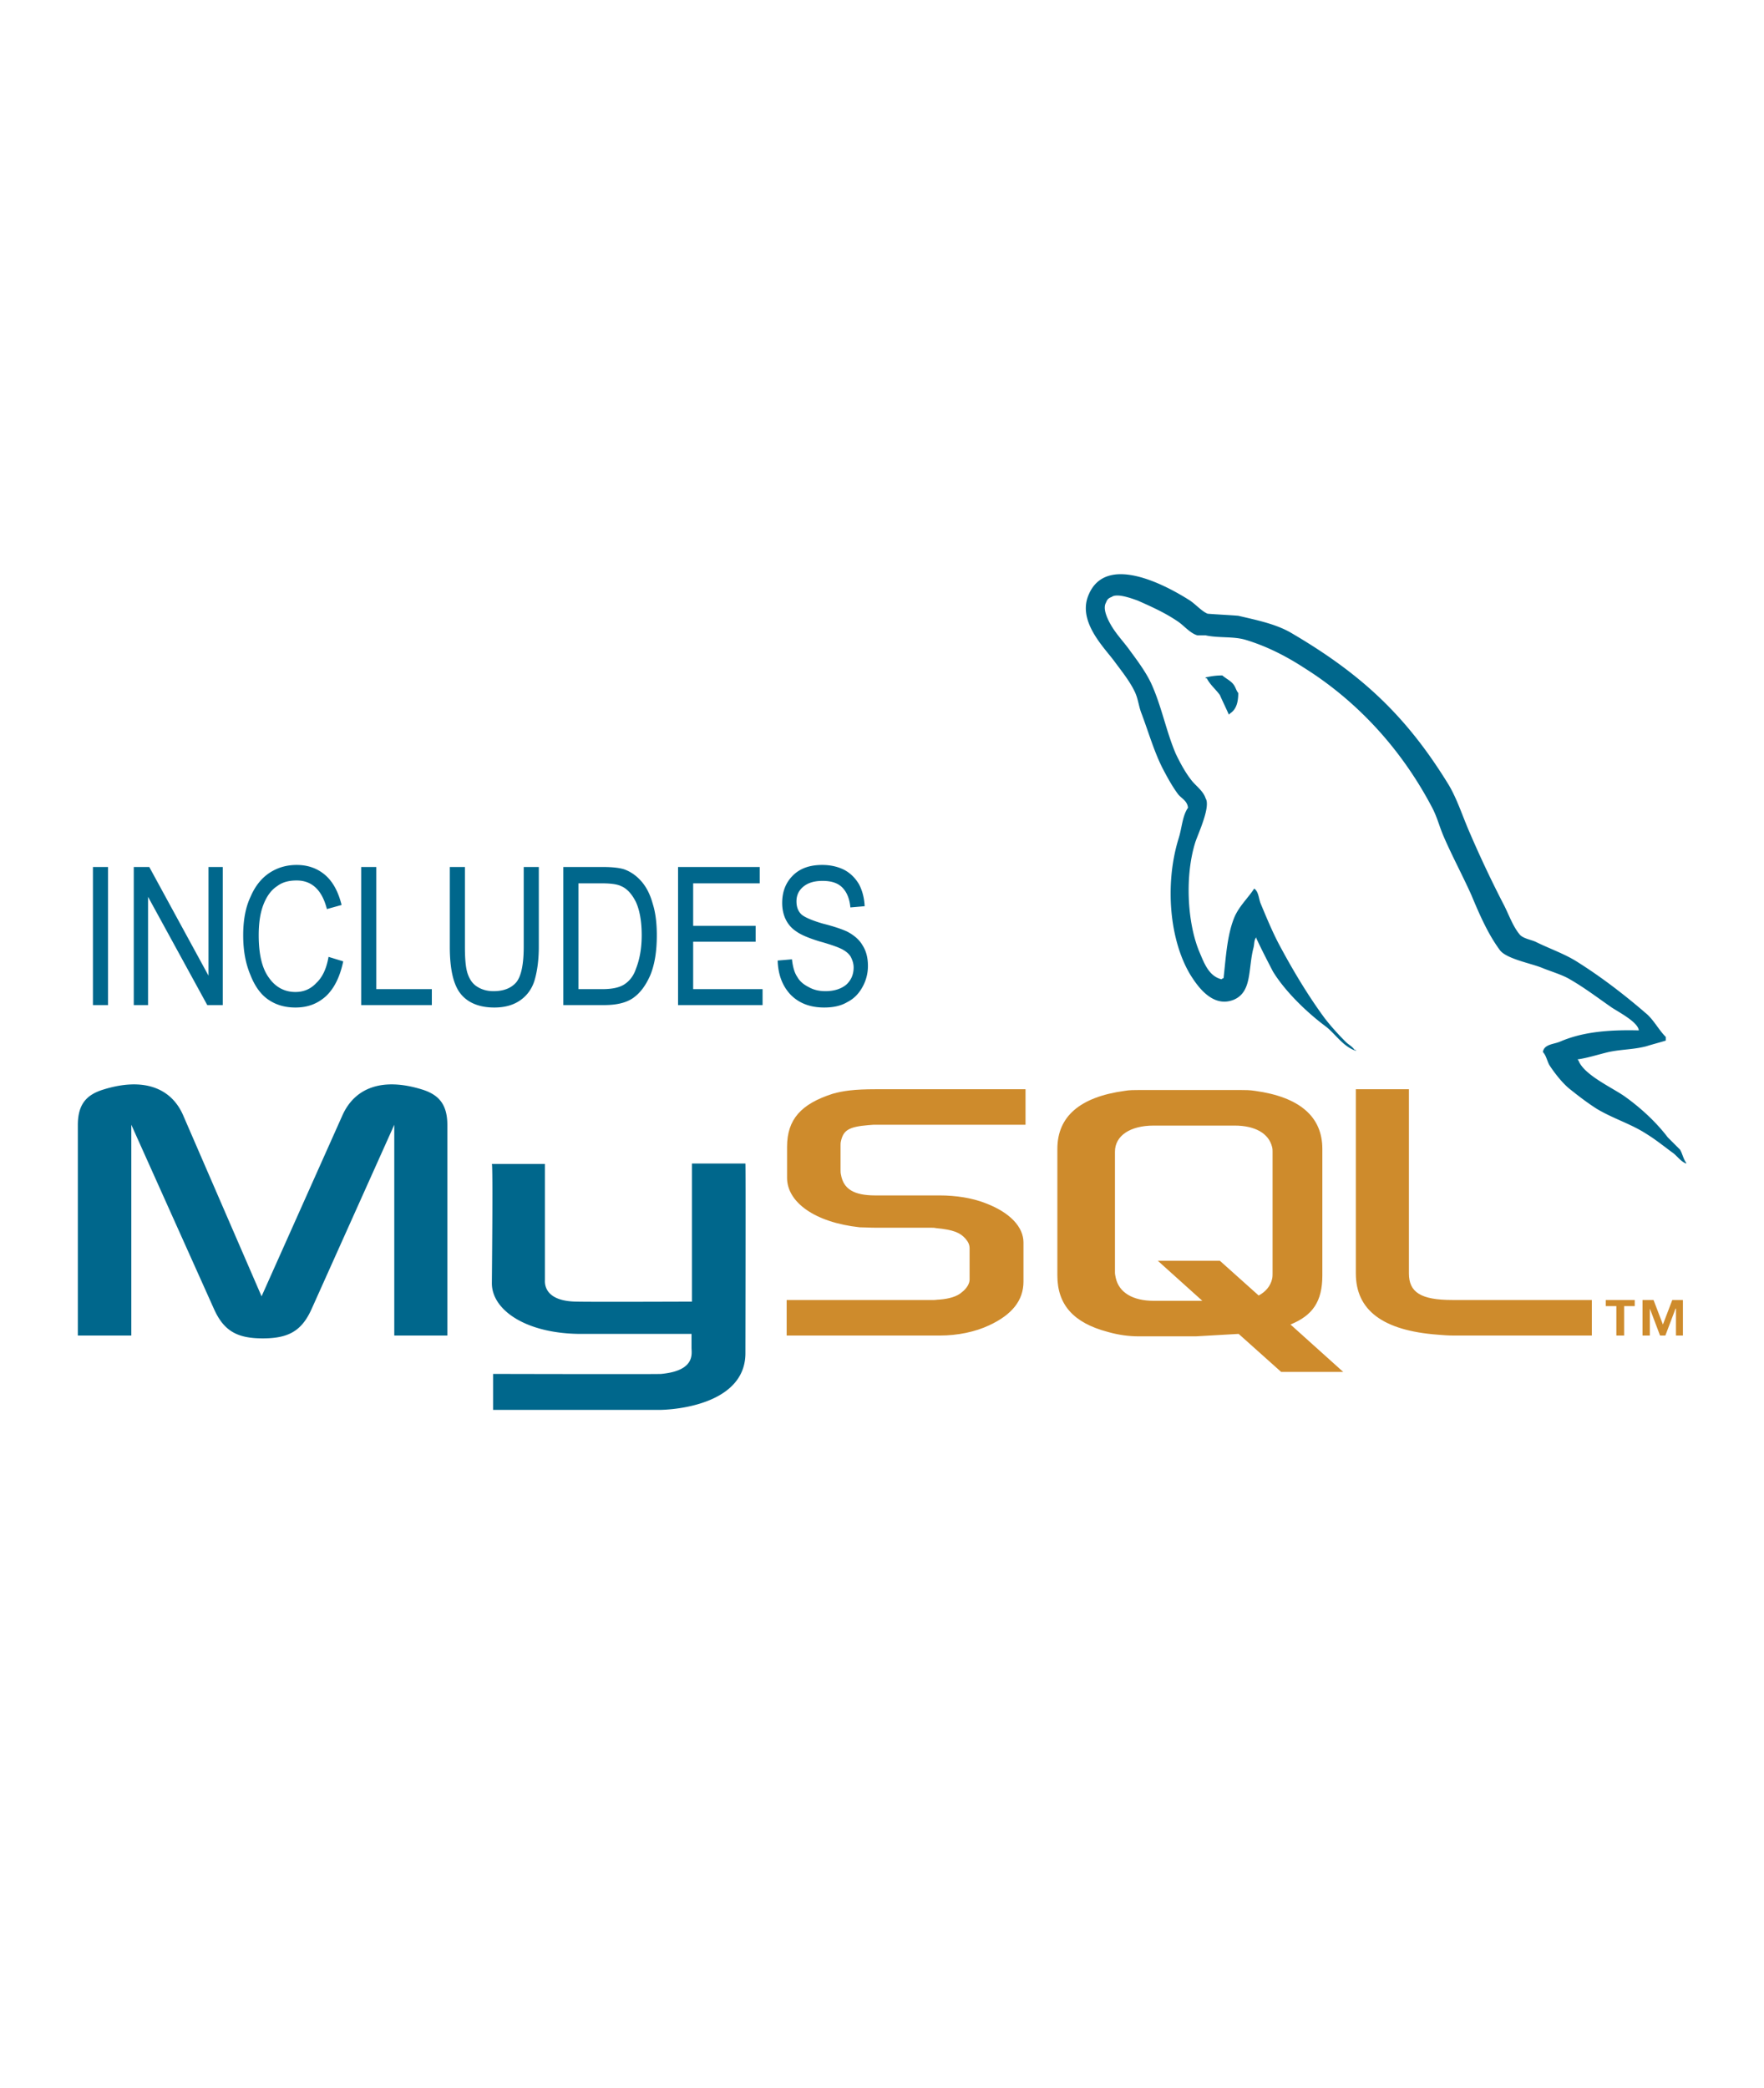 <svg xmlns="http://www.w3.org/2000/svg" width="42.26" height="50" viewBox="0 0 192.756 192.756"><g fill-rule="evenodd" clip-rule="evenodd"><path fill="#fff" d="M0 0h192.756v192.756H0V0z"/><path d="M8.504 128.227h5.845v-23.023l9.013 20.078c1.07 2.408 2.499 3.256 5.354 3.256 2.856 0 4.284-.848 5.354-3.256l9.013-20.078v23.023h5.8v-22.979c0-2.23-.893-3.303-2.722-3.883-4.417-1.383-7.407-.178-8.745 2.812l-8.834 19.766-8.566-19.766c-1.294-2.99-4.328-4.195-8.745-2.812-1.874.58-2.766 1.652-2.766 3.883v22.979h-.001zM53.746 109.486h5.8v12.672c-.044.713.223 2.32 3.436 2.365 1.606.043 12.537 0 12.626 0v-15.082h5.845c.044 0 0 20.568 0 20.658.044 5.086-6.291 6.156-9.191 6.246H53.88v-3.926s18.338.045 18.382 0c3.748-.357 3.302-2.23 3.302-2.855v-1.518H63.205c-5.756-.088-9.415-2.588-9.459-5.488 0-.267.134-12.937 0-13.072zM179.076 94.896c-3.568-.089-6.291.223-8.656 1.249-.668.268-1.695.268-1.828 1.116.357.355.445.936.713 1.428.58.893 1.518 2.096 2.365 2.721.893.715 1.83 1.428 2.811 2.053 1.785 1.07 3.748 1.65 5.398 2.723 1.027.623 2.008 1.428 2.99 2.141.445.357.803.893 1.383 1.115v-.088c-.312-.402-.402-.982-.67-1.43l-1.338-1.338c-1.293-1.695-2.945-3.213-4.686-4.461-1.383-.982-4.506-2.365-5.086-3.971-.045-.045-.09-.045-.09-.09.982-.135 2.143-.49 3.035-.715 1.518-.4 2.9-.312 4.461-.713.715-.224 1.428-.402 2.143-.625v-.402c-.803-.803-1.338-1.918-2.23-2.632-2.275-1.963-4.775-3.882-7.318-5.488-1.428-.937-3.168-1.517-4.684-2.275-.492-.223-1.385-.357-1.74-.803-.805-.982-1.205-2.276-1.83-3.436a123.45 123.45 0 0 1-3.658-7.764c-.758-1.74-1.295-3.48-2.23-5.087-4.641-7.585-9.594-12.18-17.312-16.687-1.65-.937-3.613-1.338-5.711-1.829-1.115-.09-2.23-.134-3.346-.224-.67-.268-1.383-1.115-2.053-1.517-2.543-1.606-9.102-5.131-10.977-.491-1.205 2.9 1.785 5.756 2.855 7.229.76 1.026 1.695 2.187 2.232 3.346.355.758.4 1.517.713 2.32.758 2.008 1.383 4.194 2.32 6.023.49.937 1.025 1.919 1.65 2.767.357.491 1.027.714 1.115 1.517-.625.892-.668 2.231-1.025 3.346-1.562 5.042-.982 11.244 1.338 14.991.715 1.115 2.365 3.569 4.686 2.633 2.008-.848 1.561-3.347 2.141-5.622.135-.491.045-.848.312-1.205v.089c.58 1.249 1.205 2.454 1.83 3.658 1.338 2.187 3.748 4.507 5.801 6.023 1.025.803 1.873 2.187 3.256 2.632v-.09h-.133c-.268-.4-.67-.579-.982-.892-.803-.803-1.695-1.785-2.365-2.677-1.828-2.499-3.479-5.265-4.996-8.121-.715-1.383-1.34-2.9-1.918-4.283-.225-.535-.225-1.338-.715-1.651-.67 1.026-1.605 1.874-2.143 3.079-.803 1.919-.936 4.283-1.203 6.693-.18.089-.135.044-.225.134-1.426-.357-1.918-1.83-2.453-3.079-1.293-3.168-1.562-8.254-.402-11.913.312-.937 1.697-3.882 1.117-4.774-.27-.848-1.117-1.383-1.607-2.052-.625-.803-1.205-1.874-1.65-2.811-1.07-2.499-1.562-5.265-2.723-7.763-.58-1.205-1.471-2.41-2.23-3.436-.848-1.205-1.785-2.052-2.453-3.48-.223-.491-.535-1.294-.223-1.83.133-.357.268-.491.623-.625.58-.446 2.232.179 2.855.401 1.607.714 2.99 1.339 4.373 2.276.67.446 1.34 1.293 2.143 1.517h.893c1.428.312 3.033.089 4.371.491 2.365.713 4.506 1.829 6.426 3.079 5.889 3.703 10.664 8.968 13.965 15.259.535 1.026.758 1.963 1.205 3.034.938 2.187 2.141 4.417 3.078 6.514.893 2.142 1.83 4.284 3.123 6.023.715.937 3.391 1.428 4.596 1.918.848.357 2.23.758 3.035 1.25 1.561.892 3.033 2.008 4.506 3.034.712.496 2.942 1.611 3.032 2.548z" fill="#00678c"/><path d="M133.566 56.124a7.59 7.59 0 0 0-1.828.224v.089h.133c.357.714.982 1.205 1.428 1.829.312.714.67 1.428.982 2.142l.133-.134c.625-.401.893-1.115.893-2.23-.223-.268-.268-.58-.49-.893-.313-.447-.848-.67-1.251-1.027z" fill="#00678c"/><path d="M85.96 128.227h16.731c1.963 0 3.881-.402 5.398-1.117 2.498-1.158 3.748-2.721 3.748-4.773v-4.283c0-1.65-1.428-3.256-4.148-4.283-1.473-.58-3.258-.848-4.998-.848h-7.049c-2.365 0-3.48-.715-3.748-2.275-.045-.178-.045-.357-.045-.535v-2.633c0-.178 0-.312.045-.49.268-1.205.892-1.562 2.945-1.74.178 0 .401-.045.58-.045h16.642v-3.881H95.687c-2.365 0-3.57.178-4.685.49-3.48 1.115-4.997 2.811-4.997 5.801v3.391c0 2.633 2.989 4.863 7.942 5.398.58 0 1.115.045 1.695.045h6.024c.223 0 .445 0 .623.045 1.875.178 2.633.49 3.213 1.158.312.357.447.67.447 1.072v3.391c0 .402-.268.938-.848 1.383-.492.447-1.34.715-2.455.803-.223 0-.4.045-.625.045H85.96v3.881zM148.156 121.443c0 4.016 2.945 6.246 8.969 6.693.535.045 1.115.09 1.65.09h15.17v-3.883h-15.26c-3.436 0-4.729-.848-4.729-2.9v-20.121h-5.801v20.121h.001zM115.541 121.666v-13.83c0-3.525 2.453-5.666 7.361-6.336.492-.09 1.072-.09 1.562-.09h11.064c.535 0 1.027 0 1.607.09 4.863.67 7.361 2.811 7.361 6.336v13.83c0 2.857-1.07 4.373-3.48 5.355l5.756 5.176h-6.781l-4.641-4.15-4.686.268h-6.201c-1.07 0-2.186-.133-3.436-.49-3.701-.983-5.486-2.946-5.486-6.159zm6.291-.355c0 .223.045.4.09.625.357 1.605 1.873 2.498 4.148 2.498h5.311l-4.863-4.373h6.781l4.238 3.793c.76-.402 1.295-1.027 1.473-1.83.045-.223.045-.4.045-.58v-13.295c0-.135 0-.312-.045-.492-.357-1.516-1.873-2.363-4.105-2.363h-8.834c-2.588 0-4.238 1.115-4.238 2.855v13.162h-.001zM176.623 128.227h.848v-3.213h1.16v-.67h-3.168v.67h1.16v3.213zm6.514 0h.758v-3.883h-1.16l-1.025 2.678-1.025-2.678h-1.205v3.883h.803v-2.945l1.115 2.945h.58l1.115-2.945h.045v2.945h-.001z" fill="#ce8b2c"/><path fill="#00678c" d="M10.155 92.13V77.049h1.651V92.13h-1.651zM14.617 92.13V77.049h1.695l6.47 11.868V77.049h1.561V92.13h-1.695l-6.47-11.823V92.13h-1.561zM35.899 86.865l1.606.491c-.357 1.695-.981 2.945-1.874 3.792-.937.848-2.008 1.25-3.347 1.25-1.115 0-2.097-.268-2.944-.848-.803-.536-1.472-1.428-1.963-2.677-.535-1.25-.803-2.677-.803-4.373 0-1.651.268-3.079.803-4.194.491-1.161 1.205-2.053 2.097-2.633.893-.58 1.874-.847 2.945-.847 1.205 0 2.231.356 3.079 1.07.893.759 1.472 1.874 1.829 3.302l-1.606.446c-.536-2.097-1.651-3.123-3.302-3.123-.848 0-1.562.178-2.142.624-.625.402-1.116 1.071-1.472 1.964-.357.892-.536 2.007-.536 3.391 0 2.053.357 3.614 1.115 4.64.714 1.026 1.696 1.562 2.9 1.562.893 0 1.651-.312 2.276-.981.67-.625 1.116-1.562 1.339-2.856zM39.468 92.13V77.049h1.652V90.39h6.067v1.74h-7.719zM57.226 77.049h1.651v8.701c0 1.472-.178 2.677-.446 3.614s-.803 1.695-1.562 2.231c-.758.536-1.695.803-2.855.803-1.606 0-2.855-.491-3.658-1.473-.803-.981-1.205-2.677-1.205-5.175v-8.701h1.651v8.701c0 1.383.089 2.365.312 2.989.223.625.535 1.071 1.026 1.383.49.312 1.07.49 1.785.49 1.16 0 1.963-.356 2.499-.981.535-.669.803-1.963.803-3.881v-8.701h-.001zM61.554 92.13V77.049h4.283c1.071 0 1.874.089 2.409.268.714.268 1.339.714 1.874 1.339.536.625.937 1.428 1.205 2.409.312.981.446 2.142.446 3.436 0 1.74-.223 3.168-.714 4.373-.536 1.205-1.16 2.008-1.963 2.543-.758.49-1.784.714-3.078.714h-4.462v-.001zm1.651-1.74h2.632c1.071 0 1.874-.179 2.409-.535.536-.357.981-.893 1.249-1.696.402-1.026.625-2.231.625-3.659 0-1.517-.223-2.722-.625-3.614-.446-.892-.981-1.472-1.605-1.74-.446-.223-1.161-.312-2.098-.312h-2.587V90.39zM74.092 92.13V77.049h8.923v1.785h-7.272v4.64h6.826v1.74h-6.826v5.176h7.585v1.74h-9.236zM84.978 87.267l1.562-.134c.09.803.268 1.472.58 1.918.268.491.714.848 1.25 1.115.536.312 1.16.446 1.83.446.981 0 1.74-.268 2.275-.713.535-.491.803-1.116.803-1.874 0-.446-.134-.803-.312-1.16-.179-.312-.491-.58-.892-.803-.402-.223-1.25-.535-2.543-.892-1.16-.357-2.008-.714-2.499-1.071a3.248 3.248 0 0 1-1.16-1.294c-.268-.536-.401-1.16-.401-1.829 0-1.25.401-2.231 1.16-2.99.803-.803 1.874-1.16 3.212-1.16.893 0 1.696.178 2.409.535.669.357 1.205.892 1.606 1.562.357.669.58 1.473.625 2.409l-1.562.134c-.089-.981-.401-1.695-.892-2.186s-1.205-.714-2.142-.714-1.606.223-2.097.625-.758.937-.758 1.606c0 .625.178 1.071.535 1.428.357.312 1.16.669 2.409 1.026 1.25.312 2.098.625 2.588.848.759.401 1.339.892 1.695 1.517.402.625.581 1.383.581 2.231a4.67 4.67 0 0 1-.625 2.364c-.402.714-.937 1.25-1.651 1.606-.669.401-1.517.58-2.498.58-1.518 0-2.722-.446-3.659-1.383-.893-.936-1.384-2.186-1.429-3.747z"/></g></svg>